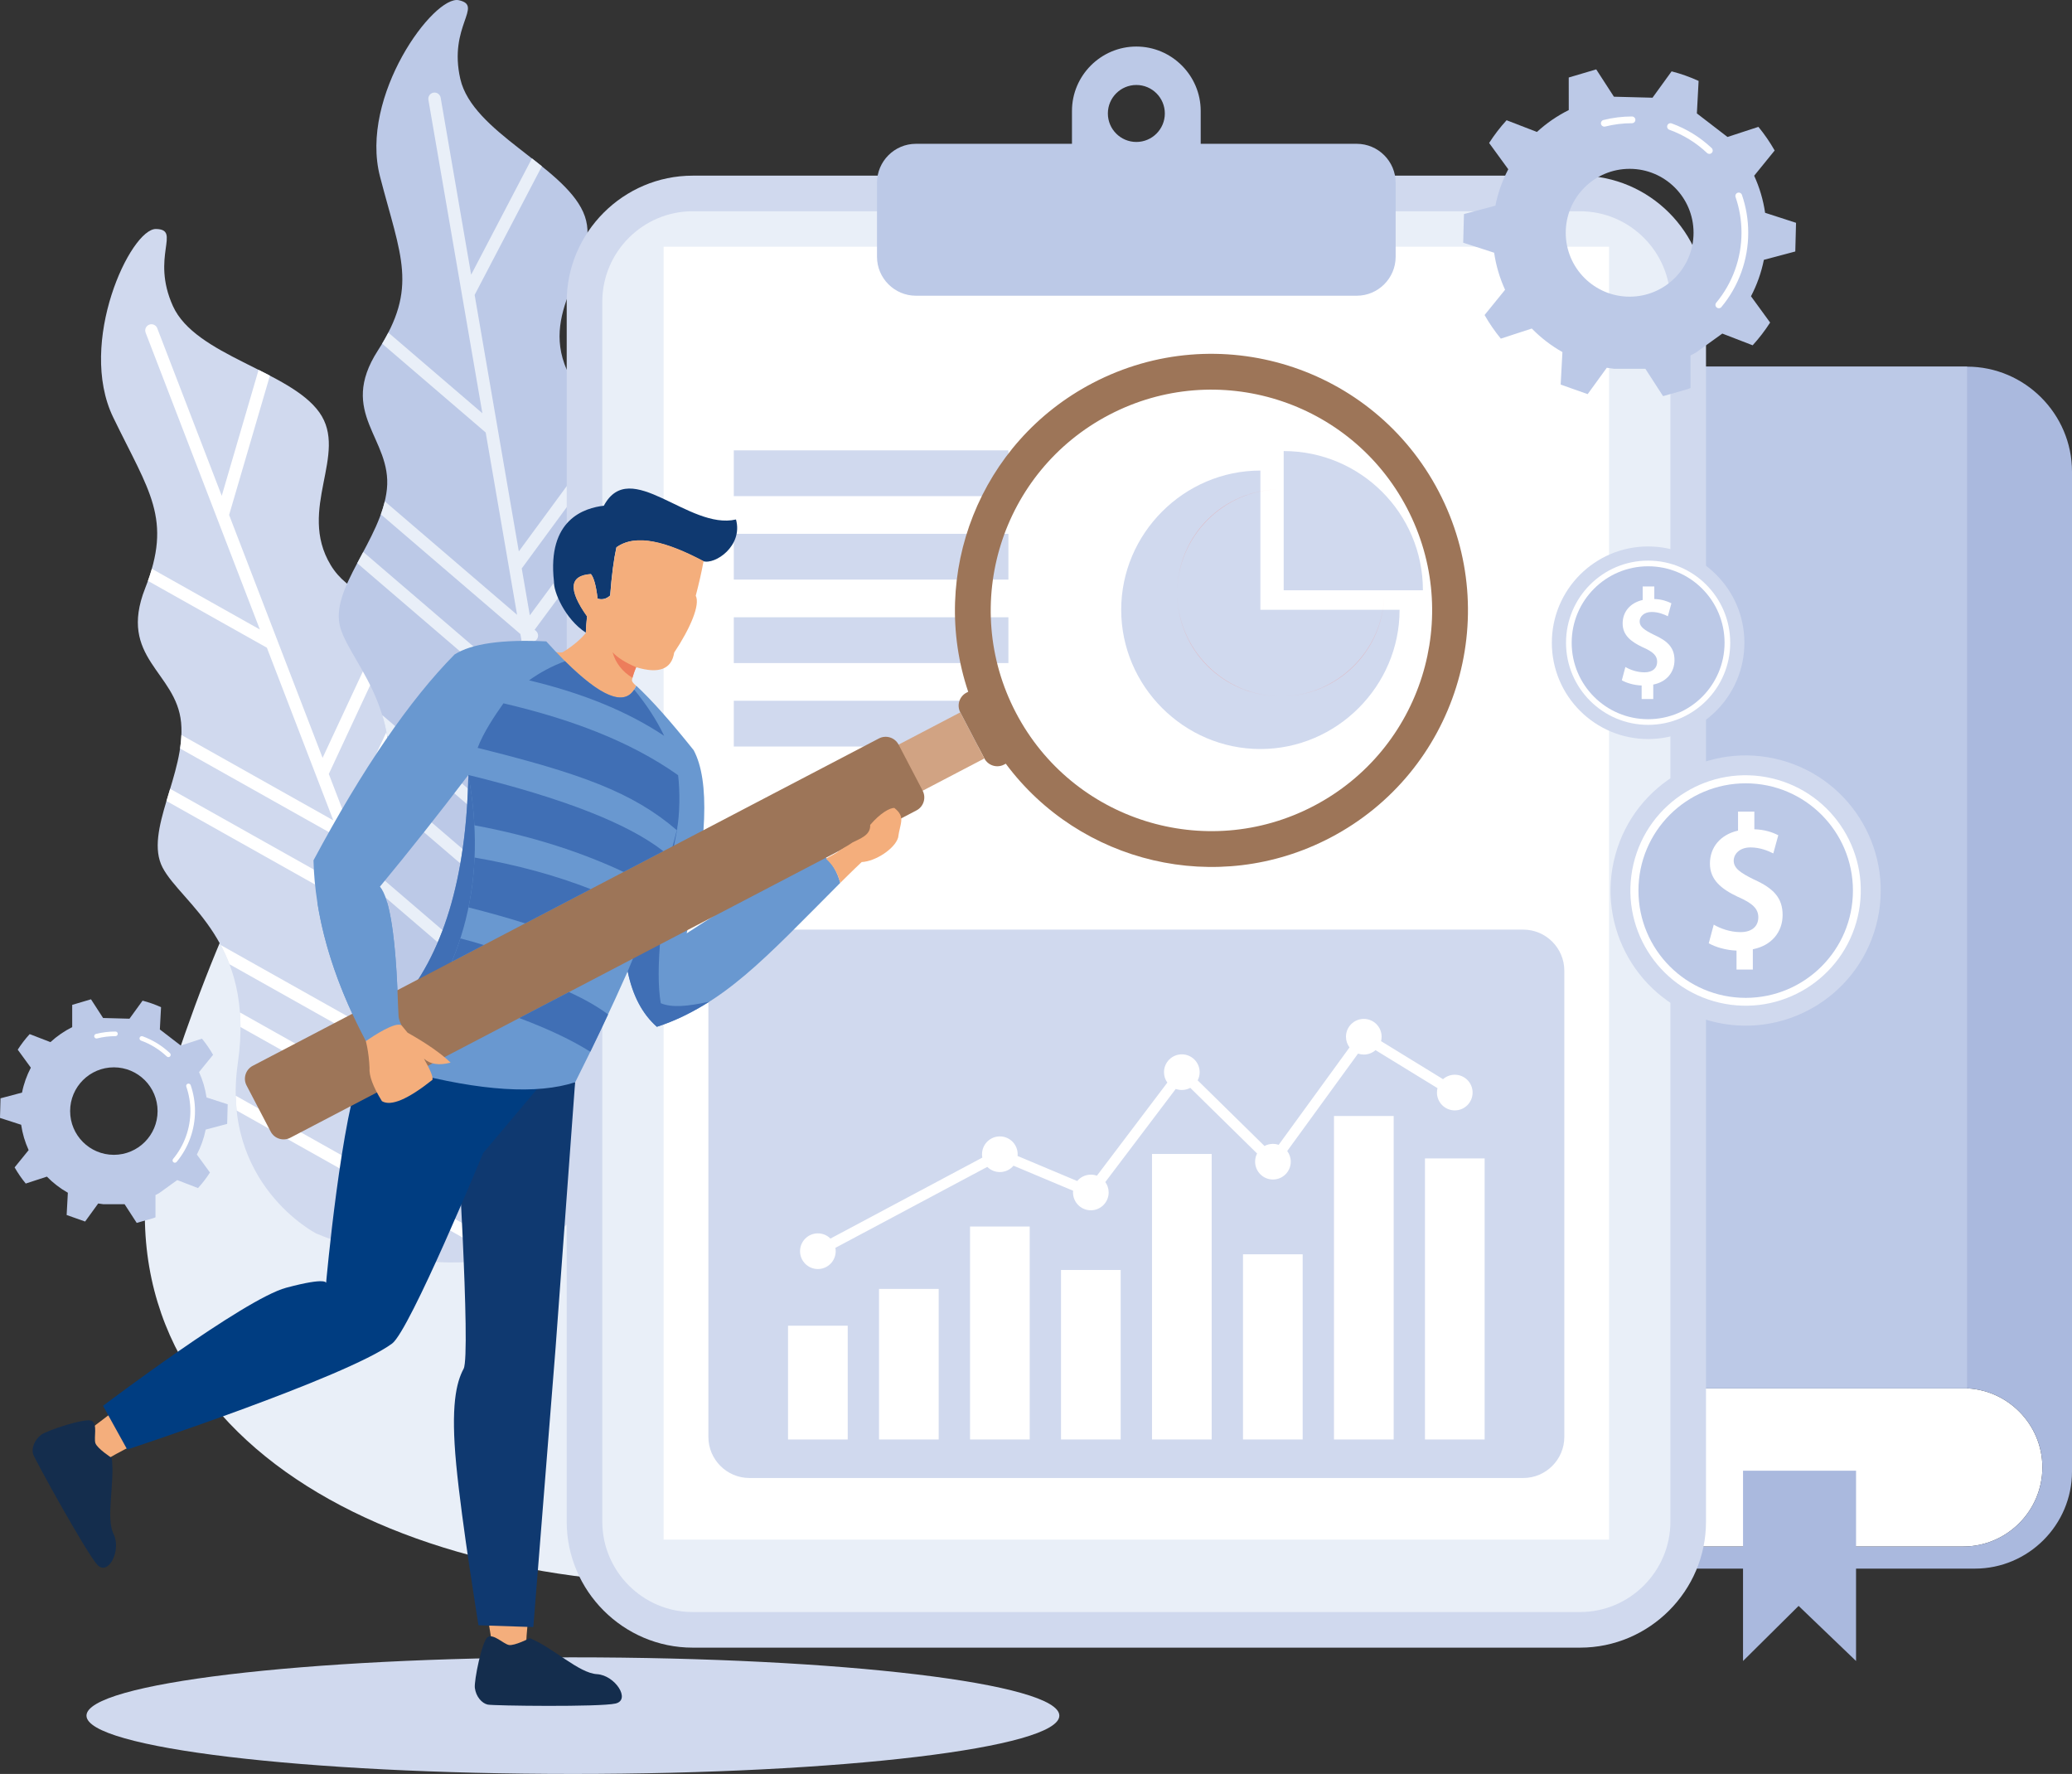 <?xml version="1.0" encoding="UTF-8"?><svg id="a" xmlns="http://www.w3.org/2000/svg" viewBox="0 0 1448.33 1239.73"><rect x="0" y="0" width="1448.33" height="1239.73" fill="#333333" stroke="none"/><g><path d="M514.67,403.46c103.29,0,91.5,182.41,166.07,238.01,98.7,73.6,268.49,37.16,268.49,163.46,0,221.73-220.23,302.06-460.23,302.06S44.22,984.01,115.68,762.87c71.46-221.14,159-359.41,398.99-359.41Z" style="fill:#e9eff8; fill-rule:evenodd;"/><path d="M220.83,861.92s-66.82-34.46-54.57-119.08c12.25-84.63-39.49-111.38-52.62-136.56-13.14-25.17,16.29-65.77,12.95-101.31-3.34-35.55-44.34-45.06-25.14-93.82,19.21-48.76,2.97-67.27-22.33-119.5-25.29-52.23,12.18-132.06,29.99-131.62,17.82,.44-3.9,19.11,11.75,53.84,15.66,34.72,81.7,45.29,102.36,74.32,20.66,29.03-15.66,67.5,7.92,106.69,23.58,39.18,93.84,27.04,112.42,65.06,18.58,38.03-25.71,83.6-12.83,123.47,12.89,39.87,60.33,62.46,80.3,94.5,19.97,32.02,57.37,93.38-3.87,166.64-61.26,73.25-186.33,17.37-186.33,17.37Z" style="fill:#d0d9ee; fill-rule:evenodd;"/><path d="M165.43,776.09c-.35-3.33-.57-6.78-.64-10.33l181.56,102.04-16.06-41.73c-.07-.17-.15-.35-.21-.53l-8.23-21.4-153.74-86.39c-.02-3.51-.14-6.92-.38-10.19l149.22,83.86-14.53-37.74-142.02-79.81c-1.83-4.8-3.9-9.26-6.14-13.43l143.27,80.51-7.22-18.73c-.09-.19-.16-.38-.22-.58l-31.55-81.96-142.17-79.89c.84-2.82,1.71-5.66,2.57-8.53l134.7,75.69-15.75-40.92-112.01-62.94c.47-3.16,.8-6.33,.92-9.46l106.19,59.68-11.85-30.78c-.07-.14-.12-.3-.17-.44l-34.42-89.44-83.13-46.71c1.05-2.91,1.95-5.72,2.73-8.44l75.5,42.43-30.06-78.08c-.07-.15-.13-.3-.17-.45l-49.62-128.9c-.86-2.24,.25-4.75,2.49-5.61,2.25-.87,4.75,.24,5.62,2.48l45.09,117.13,25.76-88.02c2.66,1.34,5.3,2.68,7.9,4.04l-28.51,97.36,33.87,88c.05,.12,.1,.24,.13,.36l31.34,81.38,49.46-106.06c2.79,.9,5.6,1.74,8.41,2.58l-53.53,114.77,11.94,31.02,65.18-138.64c2.81,.95,5.54,1.97,8.18,3.07l-68.09,144.83,1.04,.58c2.09,1.17,2.85,3.82,1.67,5.92-.34,.61-.81,1.1-1.34,1.46l17.6,45.72c.06,.14,.11,.27,.15,.4l28.5,74,48.27-102.69c1.9,2.6,3.93,5.12,6.06,7.6l-50.01,106.35,7.33,19.03,53.54-113.88c2.18,2.13,4.41,4.24,6.65,6.32l-55.86,118.83,18.69,48.53c.05,.13,.1,.25,.14,.38l5.17,13.44,68.59-145.89c2.14,2.55,4.14,5.14,5.97,7.79l-70.22,149.36,19.76,51.33c.04,.11,.1,.24,.13,.36l.06,.15c-3.42,1.07-6.88,1.98-10.37,2.74l-183.13-102.92Z" style="fill:#fff; fill-rule:evenodd;"/><path d="M293.04,710.34s-58.8-46.86-30.23-127.45c28.57-80.59-16.94-116.96-24.9-144.21-7.95-27.25,28.85-61.31,32.53-96.82,3.67-35.52-34.67-52.86-6.3-96.92,28.37-44.05,16.06-65.4,1.48-121.58C251.03,67.19,303.4-3.76,320.78,.16c17.39,3.92-7.56,17.98,1,55.09,8.56,37.1,71.25,60.39,85.85,92.91,14.59,32.51-28.56,63.13-13.1,106.17,15.45,43.04,86.73,44.87,97.51,85.8,10.78,40.93-41.56,76.95-36.73,118.57,4.83,41.62,46.94,73.06,60.27,108.38,13.31,35.32,37.99,102.81-36.4,162.67-74.39,59.86-186.12-19.41-186.12-19.41Z" style="fill:#bcc9e7; fill-rule:evenodd;"/><path d="M255.5,615.34c.3-3.34,.76-6.76,1.39-10.26l158.1,135.58-7.58-44.06c-.05-.19-.08-.38-.1-.56l-3.89-22.6-133.87-114.8c.68-3.45,1.21-6.82,1.62-10.07l129.93,111.43-6.86-39.85-123.67-106.06c-.86-5.06-2.02-9.85-3.4-14.37l124.75,106.98-3.41-19.78c-.04-.2-.09-.4-.1-.61l-14.91-86.55-123.79-106.16c1.38-2.59,2.79-5.21,4.19-7.86l117.29,100.58-7.44-43.21-97.53-83.64c1.09-3.01,2.03-6.05,2.76-9.09l92.46,79.29-5.6-32.51c-.03-.15-.06-.31-.07-.46l-16.27-94.44-72.38-62.07c1.6-2.65,3.03-5.23,4.32-7.75l65.74,56.37-14.2-82.44c-.04-.16-.07-.32-.08-.48l-23.45-136.11c-.4-2.37,1.18-4.61,3.54-5.02,2.37-.41,4.62,1.18,5.03,3.54l21.31,123.68,42.49-81.28c2.34,1.83,4.67,3.66,6.95,5.5l-47,89.9,16.01,92.94c.03,.13,.04,.25,.06,.38l14.81,85.93,69.26-94.33c2.55,1.42,5.14,2.8,7.74,4.17l-74.95,102.08,5.64,32.76,91.04-123.22c2.56,1.49,5.04,3.02,7.42,4.61l-95.11,128.72,.91,.77c1.82,1.56,2.04,4.3,.47,6.13-.44,.53-1.01,.92-1.6,1.18l8.31,48.28c.03,.14,.06,.28,.07,.42l13.47,78.15,67.43-91.27c1.35,2.92,2.85,5.8,4.44,8.63l-69.83,94.52,3.46,20.1,74.79-101.22c1.72,2.52,3.5,5.02,5.29,7.5l-78.02,105.6,8.83,51.26c.03,.13,.04,.26,.07,.39l2.45,14.2,95.8-129.66c1.6,2.91,3.06,5.85,4.32,8.81l-98.07,132.73,9.34,54.2c.03,.12,.04,.25,.06,.38l.03,.16c-3.56,.38-7.14,.6-10.7,.66l-159.46-136.75Z" style="fill:#e9eff8; fill-rule:evenodd;"/><path d="M1164.31,970.19h208.02c30.41,0,55.3,24.88,55.3,55.3s-24.88,55.3-55.3,55.3H852.43c25.81,0,46.92-24.88,46.92-55.3s-21.11-55.3-46.92-55.3h311.88Z" style="fill:#fff; fill-rule:evenodd;"/><path d="M1427.63,1025.49c0-30.41-24.88-55.3-55.3-55.3h-178.39l-333.16,.02c-.42,0-.85-.02-1.27-.02h-7.08c25.81,0,46.92,24.88,46.92,55.3s-21.11,55.3-46.92,55.3h519.9c30.41,0,55.3-24.88,55.3-55.3h0Zm-263.32-769.26h210.65c40.35,0,73.37,33.02,73.37,73.37v698.77c0,37.33-30.53,67.87-67.87,67.87H860.78c-11.44,0-21.49-6.22-26.94-15.44-2.75-4.64-4.33-10.06-4.33-15.82V288.22c0-17.6,14.4-31.99,32-31.99h302.8Z" style="fill:#aab9de; fill-rule:evenodd;"/><polygon points="1297.38 1027.82 1218.38 1027.82 1218.38 1160.8 1257.23 1122.29 1297.38 1160.8 1297.38 1027.82" style="fill:#aab9de; fill-rule:evenodd;"/><path d="M852.43,970.19c-13.94-4.97-21.57-13.4-22.92-25.32V288.22c0-17.6,14.4-31.99,32-31.99h513.46V970.19h-181.02l-333.16,.02-1.27-.02h-7.08Z" style="fill:#bcc9e7; fill-rule:evenodd;"/><path d="M400.47,1158.25c187.79,0,340.01,18.24,340.01,40.74s-152.23,40.74-340.01,40.74-340.02-18.24-340.02-40.74,152.23-40.74,340.02-40.74Z" style="fill:#d0d9ee; fill-rule:evenodd;"/><path d="M484.17,122.76h620.28c48.43,0,88.05,39.62,88.05,88.04v852.63c0,48.42-39.62,88.04-88.05,88.04H484.17c-48.42,0-88.04-39.62-88.04-88.04V210.8c0-48.42,39.62-88.04,88.04-88.04Z" style="fill:#d0d9ee; fill-rule:evenodd;"/><path d="M484.17,147.64h620.28c34.74,0,63.16,28.42,63.16,63.16v852.63c0,34.73-28.42,63.16-63.16,63.16H484.17c-34.73,0-63.16-28.42-63.16-63.16V210.8c0-34.74,28.42-63.16,63.16-63.16Z" style="fill:#e9eff8; fill-rule:evenodd;"/><rect x="463.88" y="172.44" width="660.85" height="903.54" style="fill:#fff;"/><path d="M640.23,100.5h109.08v-22.98c0-24.74,20.25-44.99,44.99-44.99h0c24.74,0,44.99,20.25,44.99,44.99v22.98h109.08c14.95,0,27.19,12.23,27.19,27.19v51.79c0,14.96-12.24,27.19-27.19,27.19h-308.15c-14.96,0-27.19-12.24-27.19-27.19v-51.79c0-14.96,12.23-27.19,27.19-27.19h0Zm154.08-41.11c-10.99,0-19.91,8.92-19.91,19.91s8.91,19.91,19.91,19.91,19.91-8.92,19.91-19.91-8.92-19.91-19.91-19.91Z" style="fill:#bcc9e7; fill-rule:evenodd;"/><path d="M523.84,649.67h540.95c15.77,0,28.67,12.91,28.67,28.68v325.88c0,15.77-12.9,28.68-28.67,28.68H523.84c-15.78,0-28.68-12.91-28.68-28.68v-325.88c0-15.77,12.9-28.68,28.68-28.68Z" style="fill:#d0d9ee; fill-rule:evenodd;"/><path d="M580.47,865.58l106.18-56.58c-.15-.76-.22-1.55-.22-2.35,0-6.88,5.58-12.47,12.46-12.47s12.46,5.59,12.46,12.47c0,.41-.01,.81-.06,1.21l41.66,17.5c2.29-2.72,5.71-4.45,9.54-4.45,1.49,0,2.92,.26,4.24,.74l49.24-65.08c-1.48-2.05-2.34-4.55-2.34-7.28,0-6.88,5.58-12.46,12.46-12.46s12.47,5.58,12.47,12.46c0,2.07-.5,4.01-1.39,5.72l46.71,45.87c1.76-.95,3.77-1.49,5.91-1.49,1.4,0,2.76,.23,4.02,.66l49.5-68.07c-1.56-2.08-2.48-4.66-2.48-7.46,0-6.88,5.58-12.46,12.46-12.46s12.46,5.58,12.46,12.46c0,1.07-.13,2.1-.39,3.09l43.31,26.57c2.19-1.93,5.07-3.1,8.22-3.1,6.88,0,12.46,5.58,12.46,12.46s-5.58,12.46-12.46,12.46-12.46-5.58-12.46-12.46c0-1.06,.13-2.1,.38-3.08l-43.31-26.57c-2.19,1.92-5.07,3.09-8.22,3.09-1.4,0-2.76-.23-4.02-.66l-49.5,68.07c1.55,2.08,2.48,4.66,2.48,7.45,0,6.88-5.58,12.47-12.46,12.47s-12.46-5.59-12.46-12.47c0-2.06,.5-4,1.38-5.72l-46.7-45.87c-1.76,.95-3.78,1.49-5.92,1.49-1.49,0-2.92-.27-4.24-.74l-49.23,65.08c1.46,2.04,2.34,4.55,2.34,7.27,0,6.88-5.58,12.47-12.46,12.47s-12.46-5.58-12.46-12.47c0-.41,.02-.8,.06-1.2l-41.65-17.5c-2.29,2.72-5.71,4.45-9.55,4.45-3.42,0-6.52-1.38-8.78-3.62l-106.18,56.58c.14,.76,.22,1.55,.22,2.35,0,6.88-5.58,12.46-12.46,12.46s-12.46-5.58-12.46-12.46,5.57-12.47,12.46-12.47c3.42,0,6.52,1.38,8.77,3.62Z" style="fill:#fff; fill-rule:evenodd;"/><path d="M550.83,926.47h41.72v79.52h-41.72v-79.52h0Zm445.23-116.9h41.71v196.42h-41.71v-196.42h0Zm-63.6-29.64h41.72v226.06h-41.72v-226.06h0Zm-63.6,96.65h41.71v129.4h-41.71v-129.4h0Zm-63.61-70.13h41.71v199.53h-41.71v-199.53h0Zm-63.6,81.08h41.71v118.45h-41.71v-118.45h0Zm-63.6-30.36h41.71v148.81h-41.71v-148.81h0Zm-63.61,43.61h41.71v105.2h-41.71v-105.2Z" style="fill:#fff; fill-rule:evenodd;"/><path d="M881.01,426.15h97.3c0,53.38-43.92,97.31-97.3,97.31s-97.29-43.92-97.29-97.31,43.91-97.3,97.29-97.3v97.3Z" style="fill:#d0d9ee; fill-rule:evenodd;"/><path d="M994.62,412.53c0-53.74-43.57-97.3-97.32-97.3v97.3h97.32Z" style="fill:#d0d9ee; fill-rule:evenodd;"/><path d="M822.88,414.28c0,39.94,32.39,72.34,72.33,72.34-39.68,0-72.33-32.66-72.33-72.34Z" style="fill:#f0948f; fill-rule:evenodd;"/><path d="M895.22,341.94c-39.94,0-72.33,32.39-72.33,72.34,0-39.68,32.65-72.34,72.33-72.34Z" style="fill:#f0948f; fill-rule:evenodd;"/><path d="M895.22,486.62c39.96,0,72.35-32.4,72.35-72.34,0,39.68-32.67,72.34-72.35,72.34Z" style="fill:#f0948f; fill-rule:evenodd;"/><path d="M512.92,314.73h191.95v32h-191.95v-32h0Zm0,175h191.95v31.99h-191.95v-31.99h0Zm0-58.34h191.95v32h-191.95v-32h0Zm0-58.33h191.95v31.99h-191.95v-31.99Z" style="fill:#d0d9ee; fill-rule:evenodd;"/><path d="M368.64,1162.64c.55-4.89-1.24-11.52-.55-19.47,5.38-61.91,17.02-201.74,17.02-201.74,0,0,13.16-110.78,14.18-180.89-14.18-1.26-28.09-3.71-41.79-7.15-29.85-7.62-49.86-19.8-78.31-33.57-15.53,57.21-44.28,162.21-44.28,162.21,0,0,.07,22.38-29.7,22.38-26.13,0-134.66,90.84-156.14,104.35,2.77,6.56,9.8,13.05,12.98,19.53,34.5-28.2,212.19-93.09,212.19-93.09l48.22-122.23s14.48,149.84,2.8,161.56c-11.69,11.65,20.72,179.56,20.72,188.1,0,1.06,13.66-.19,22.66,0Z" style="fill:#f4ae7c; fill-rule:evenodd;"/><path d="M318.89,781.13s10.39,165.66,5.19,175.4c-5.19,9.73-9.09,25.96-5.19,66.88,3.88,40.91,15.58,112.42,15.58,112.42l38.33,1.26,15.58-195.53,13.33-181.29,.33-3.84-51.98-39-31.17,63.69Z" style="fill:#0f3970; fill-rule:evenodd;"/><path d="M72.03,982.48l16.89,30.52s153.03-50.39,185.14-74.03c12.35-9.06,63.67-133.15,63.67-133.15l40.49-48.07,.42-26.69-86.94-38.21s-31.58,35.56-37.78,49.93c-15.46,35.82-25.98,153.94-25.98,153.94,0,0,1.29-4.57-27.93,3.24-29.24,7.81-127.99,82.5-127.99,82.5Z" style="fill:#003d81; fill-rule:evenodd;"/><path d="M78.11,1018.9s-10.23-6.62-11.44-10.39c-1.2-3.85,1.69-13.38-2.54-15.56-4.22-2.25-31.26,6.68-35.29,9.73-4.97,3.78-6.91,9.67-5.68,13.57,1.24,3.84,37.21,69,44.83,77.27,7.6,8.28,17.05-10,11.41-21.39-5.63-11.39,.92-35.35-1.28-53.23Z" style="fill:#142d4d; fill-rule:evenodd;"/><path d="M370.35,1144.83s-10.8,5.56-14.69,4.77c-3.9-.86-10.78-8.08-14.77-5.49-3.99,2.58-9.6,30.52-8.97,35.49,.8,6.22,4.99,10.79,8.98,11.66,3.98,.86,78.39,1.78,89.33-.73,10.96-2.51-.27-19.8-12.94-20.53-12.67-.72-30.27-18.28-46.94-25.16Z" style="fill:#142d4d; fill-rule:evenodd;"/><path d="M491.43,392.18c-25.81-13.62-46.98-19.39-60.58-9.64-1.84,8.35-3.3,19.55-4.37,33.63-2.71,2.43-5.64,3.14-8.77,2.11-1.05-8.97-2.61-14.67-4.67-17.09-15.07,.98-15.97,10.81-2.69,29.5-.51,4.55-.78,8.36-.85,11.44-14.65-9.54-22.7-28.82-22.27-35.71-4.95-43.7,21.62-51.48,34.86-52.99,18.48-34.57,59.34,17.29,92.37,9.61,5.1,18.47-14.7,31.85-23.03,29.12Z" style="fill:#0f3970; fill-rule:evenodd;"/><path d="M379.53,452.93c4.52,2.06,12.15,3.89,14.06,2.73,7.26-4.42,13.11-9.68,15.9-13.32,.06-3.1,.34-6.93,.85-11.5-13.34-18.78-12.43-28.66,2.71-29.65,2.07,2.44,3.64,8.16,4.69,17.17,3.14,1.03,6.08,.32,8.81-2.12,1.06-14.14,2.54-25.4,4.39-33.79,13.67-9.79,34.94-3.99,60.87,9.68-1.43,7.73-3.26,15.79-5.48,24.2,3.17,6.23-3.59,22.45-15.08,39.75-1.8,11.61-10.65,15.01-26.55,10.21-1.65,3.75-3.04,8.57-2.99,9.19,.08,.97,1.17,2.28,2.82,3.67h0c-6.11,17.99-27.78,9.25-65-26.23Z" style="fill:#f4ae7c; fill-rule:evenodd;"/><path d="M587.34,617c-53.1,53.22-81.16,84.77-128.21,100.59-10.19-9.03-16.98-21.95-20.38-38.75-11.64,26.2-23.86,52.03-36.68,77.49-26.58,8.64-65.66,6.19-117.22-7.36l-6.14-23.88c-3.76-2.7-15.26-2.45-22.96,2.45-24.49-46.08-35.72-88.68-36.62-126.29,34.35-64.15,67.22-112.11,98.62-143.89,11.96-7.57,33.32-10.62,64.07-9.13,34.5,38.12,55.47,48.44,62.88,30.95,10.73,9.94,24.12,24.97,40.18,45.1,11.33,21.22,9.71,63.88-4.89,127.99,30.84-20.15,62.29-39.28,97.13-53.07,4.14,3.53,8.11,9.61,10.22,17.79h0Zm-309.09,86.22c31.37-35.37,47.74-89.24,49.13-161.63-20.29,26.72-40.88,52.73-61.79,78.02,6.98,8.35,11.2,36.22,12.66,83.61Z" style="fill:#6998d0; fill-rule:evenodd;"/><path d="M438.76,678.84c16.75-39.93,28.39-73.62,34.94-101.07-11.79,59.26-15.74,100.37-11.83,123.33,7.65,3.22,18.44,2.31,34.01-1.09-11.78,7.33-23.7,13.5-36.74,17.58-10.19-9.03-16.98-21.95-20.38-38.75Z" style="fill:#406fb5; fill-rule:evenodd;"/><path d="M278.72,725.1c.32-6.78,.16-14.07-.47-21.88,31.36-35.37,47.74-89.24,49.13-161.63,13.29,71.93-2.47,134.89-47.29,188.85l-1.38-5.34Z" style="fill:#406fb5; fill-rule:evenodd;"/><path d="M428.19,455.87c3.55,3.77,9.05,7.25,16.5,10.42-1.11,2.51-2.1,5.51-2.62,7.4-7.07-4.31-11.7-10.25-13.88-17.82Z" style="fill:#ed7d5b; fill-rule:evenodd;"/><path d="M1005.69,343.54c-45.87-87.75-154.19-121.71-241.93-75.84-79.2,41.39-114.57,133.66-86.99,215.75l-1.22,.64c-4.96,2.59-6.9,8.78-4.31,13.74l16.84,32.21c2.59,4.97,8.77,6.91,13.74,4.31l1.22-.64c51.67,69.51,147.61,93.14,226.8,51.75,87.75-45.86,121.71-154.18,75.84-241.93h0Zm-22.19,11.59c39.46,75.5,10.25,168.7-65.25,208.15-75.5,39.46-168.7,10.25-208.16-65.25-39.46-75.5-10.25-168.69,65.26-208.15,75.5-39.46,168.7-10.25,208.15,65.25Z" style="fill:#9d7558; fill-rule:evenodd;"/><rect x="593.38" y="516.96" width="91.48" height="36.35" transform="translate(-175.2 357) rotate(-27.6)" style="fill:#d1a383;"/><path d="M644.95,552.59l-16.84-32.22c-2.6-4.96-8.78-6.9-13.74-4.3l-73.94,38.64-.11,.06-159.69,83.47h-.03s-44.23,23.13-44.23,23.13l-159.71,83.48c-4.97,2.59-6.91,8.78-4.31,13.74l16.84,32.21c2.59,4.97,8.78,6.9,13.74,4.31l73.95-38.65,.1-.05,159.71-83.47,44.23-23.13h0s159.71-83.47,159.71-83.47c4.96-2.59,6.9-8.78,4.31-13.74Z" style="fill:#9d7558; fill-rule:evenodd;"/><path d="M258.31,746.29h0c-.47-10.52-2.25-19.66-5.35-27.41,4.9-7.7,15.21-12.8,19.76-11.96l12.17,14.77c13.18,7.39,23.21,14.37,30.09,20.92-8.02,2.14-14.25,1.21-18.67-2.8,4.52,7.89,6.51,12.83,5.97,14.83-17.23,13.68-29,18.66-35.31,14.92-6.22-10.08-9.11-17.83-8.66-23.28Z" style="fill:#f4ae7c; fill-rule:evenodd;"/><path d="M221.91,631.16c4.75,29.79,15.64,62.13,33.84,96.39,5.87-4.01,20.34-13.47,24.81-11.1-2.74-6.37-1.69-5.42-2.31-13.23-1.07-34.46-3.59-58.6-7.57-72.41-12.71,1-28.97,1.12-48.77,.35Z" style="fill:#6998d0; fill-rule:evenodd;"/><path d="M587.33,617.02c1.71-1.63,8.24-8.24,14.98-14.57,9.71-.44,23.2-9.37,25.47-17.07,1.38-10.41,5.4-14.28-2.59-20.72-3.08-.26-10,3.7-16.93,11.82,.41,7.36-7.4,9.67-12.38,12.29-6.37,4.28-1.86,.98-9.12,5.7-3.21,2.68-7.67,4.23-9.33,5.73,4.16,3.81,7.7,8.55,9.91,16.81Z" style="fill:#f4ae7c; fill-rule:evenodd;"/><path d="M435.88,609.36c-27.73-13-62.06-24.77-104.28-32.6-.6-11.47-2-23.19-4.22-35.16,66.25,16.21,111.68,33.96,136.27,53.25l-27.76,14.51h0Zm-114.09,46.46c5.26,1.32,10.7,2.86,16.36,4.62l-1.78,.93-20.58,10.76c2.23-5.37,4.24-10.8,6-16.31h0Zm41.14,55.65l34.77-18.16c10.93,4.96,20.06,10.18,27.35,15.64-4.07,8.72-8.21,17.41-12.42,26.06-12.99-8.17-29.56-16.01-49.69-23.54h0Zm17.67-73.22l32.29-16.88c-24.55-9.6-51.61-16.97-81.16-22.08-.5,11.9-1.91,23.52-4.25,34.86,14.43,3.64,27.65,7.36,39.63,11.16l13.48-7.05h0Zm83.65-123.99c-25.27-16.88-56.74-29.82-94.43-38.79,7.53-5.46,15.91-9.92,25.14-13.4,24.97,24.8,41.08,31.41,48.33,19.84,8.82,10.73,15.81,21.52,20.97,32.34h0Zm-112.34-22.73c-5.95,8.37-14.05,20.45-18.04,31.12,71.55,17.82,108.1,30.75,139.24,57.52,2.17-10.75,2.21-27.78,.88-38.44-34.19-24.2-76.53-39.57-122.08-50.21Z" style="fill:#406fb5; fill-rule:evenodd;"/><path d="M1139.12,207.33c-24.67,0-44.67-20-44.67-44.67s20-44.67,44.67-44.67,44.67,20,44.67,44.67-20,44.67-44.67,44.67h0Zm66.81,26.56h0Zm-37.47-184.03h0Zm-99.81,40.12h0Zm2.07,139.61c6.29,6.42,13.49,11.98,21.41,16.45l-1.22,22.72,18.87,6.68,13.36-18.42,5.16,.72h21.82s12.36,19.1,12.36,19.1l16.88-4.8,.58-.21,1.74-.67-.03-22.75,3.76-1.97,18.49-13.32,2.03,.78,19.18,7.41c4.5-4.93,8.59-10.24,12.21-15.89l-13.38-18.37c4.13-7.9,7.2-16.46,9.01-25.46l21.96-5.84,.52-20.04-21.62-7c-1.32-9.11-3.94-17.81-7.65-25.9l14.33-17.64c-3.32-5.83-7.12-11.36-11.36-16.51l-21.62,7.06-21.39-16.46,1.21-22.71c-6.02-2.75-12.33-5-18.88-6.68l-13.34,18.41-26.98-.7-12.37-19.1-19.21,5.69,.02,22.75c-8.14,4.04-15.62,9.2-22.24,15.29l-5.7-2.19-15.52-5.99c-4.5,4.92-8.59,10.24-12.21,15.89l13.38,18.37c-4.13,7.88-7.21,16.43-9.01,25.46l-21.96,5.84-.53,20.03,21.62,6.99c1.33,9.09,3.94,17.79,7.65,25.9l-14.33,17.65c3.32,5.83,7.12,11.35,11.35,16.5l21.62-7.05Z" style="fill:#bcc9e7; fill-rule:evenodd;"/><path d="M1201.46,215.42c-.53,0-1.07-.18-1.51-.55-1-.83-1.14-2.31-.31-3.31,11.39-13.7,17.67-31.06,17.67-48.91,0-8.55-1.4-16.94-4.15-24.94-.43-1.23,.23-2.57,1.46-2.99,1.23-.43,2.57,.23,2.99,1.46,2.93,8.49,4.41,17.4,4.41,26.47,0,18.94-6.65,37.38-18.75,51.92-.46,.56-1.12,.85-1.8,.85Z" style="fill:#fff; fill-rule:evenodd;"/><path d="M1194.85,107.55c-.58,0-1.16-.21-1.62-.64-7.65-7.21-16.52-12.67-26.35-16.23-1.22-.44-1.85-1.8-1.41-3.02,.45-1.23,1.8-1.86,3.02-1.41,10.44,3.79,19.85,9.59,27.98,17.23,.93,.89,.99,2.38,.09,3.33-.47,.49-1.08,.74-1.71,.74Z" style="fill:#fff; fill-rule:evenodd;"/><path d="M1121.4,88.5c-1.05,0-2.02-.71-2.29-1.77-.31-1.26,.45-2.54,1.71-2.86,6.48-1.63,13.2-2.47,19.94-2.47,1.31,0,2.37,1.06,2.37,2.36s-1.06,2.35-2.37,2.35c-6.35,0-12.67,.78-18.79,2.33-.19,.04-.38,.07-.58,.07Z" style="fill:#fff; fill-rule:evenodd;"/><path d="M79.58,807.06c-16.89,0-30.56-13.69-30.56-30.57s13.68-30.57,30.56-30.57,30.57,13.69,30.57,30.57-13.69,30.57-30.57,30.57h0Zm45.71,18.17h0Zm-25.63-125.91h0Zm-68.29,27.46h0Zm1.42,95.52c4.3,4.4,9.23,8.21,14.64,11.26l-.84,15.55,12.91,4.57,9.14-12.61,3.53,.5h14.93s8.46,13.06,8.46,13.06l11.54-3.29,.4-.15,1.19-.45v-15.57s2.56-1.35,2.56-1.35l12.64-9.11,1.4,.53,13.12,5.06c3.08-3.37,5.88-7.01,8.35-10.87l-9.15-12.57c2.82-5.41,4.92-11.25,6.17-17.42l15.02-3.99,.36-13.71-14.79-4.78c-.9-6.24-2.7-12.18-5.24-17.72l9.81-12.07c-2.27-3.99-4.87-7.77-7.77-11.3l-14.79,4.83-14.64-11.26,.83-15.55c-4.12-1.88-8.44-3.41-12.91-4.57l-9.14,12.61-18.45-.49-8.46-13.07-13.14,3.89v15.56c-5.56,2.77-10.67,6.31-15.2,10.47l-3.9-1.5-10.62-4.09c-3.08,3.36-5.88,7-8.35,10.87l9.16,12.57c-2.83,5.4-4.94,11.25-6.17,17.43l-15.03,3.99-.36,13.71,14.79,4.78c.91,6.22,2.7,12.17,5.23,17.72l-9.8,12.07c2.27,3.98,4.87,7.76,7.77,11.29l14.79-4.83Z" style="fill:#bcc9e7; fill-rule:evenodd;"/><path d="M122.23,812.58c-.36,0-.73-.12-1.03-.37-.68-.57-.78-1.58-.21-2.27,7.79-9.37,12.09-21.25,12.09-33.47,0-5.84-.96-11.58-2.85-17.06-.3-.84,.16-1.75,1-2.04,.84-.29,1.76,.16,2.05,.99,2,5.82,3.02,11.91,3.02,18.11,0,12.97-4.55,25.58-12.83,35.53-.31,.38-.77,.58-1.23,.58Z" style="fill:#fff; fill-rule:evenodd;"/><path d="M117.71,738.78c-.39,0-.79-.15-1.1-.44-5.24-4.93-11.31-8.67-18.03-11.11-.84-.3-1.26-1.23-.97-2.06,.31-.84,1.24-1.27,2.06-.96,7.15,2.59,13.59,6.56,19.15,11.79,.64,.61,.67,1.63,.06,2.28-.32,.33-.74,.5-1.17,.5Z" style="fill:#fff; fill-rule:evenodd;"/><path d="M67.46,725.75c-.72,0-1.38-.49-1.57-1.21-.21-.86,.31-1.74,1.17-1.96,4.44-1.12,9.03-1.68,13.65-1.68,.9,0,1.61,.72,1.61,1.61s-.72,1.61-1.61,1.61c-4.35,0-8.67,.53-12.86,1.59-.13,.03-.26,.04-.39,.04Z" style="fill:#fff; fill-rule:evenodd;"/></g><g><path d="M1152.04,381.89c37.16,0,67.3,30.13,67.3,67.3s-30.13,67.29-67.3,67.29-67.3-30.13-67.3-67.29,30.13-67.3,67.3-67.3Z" style="fill:#d0d9ee; fill-rule:evenodd;"/><path d="M1152.04,391.79c31.7,0,57.39,25.69,57.39,57.39s-25.69,57.39-57.39,57.39-57.39-25.7-57.39-57.39,25.7-57.39,57.39-57.39Z" style="fill:#fff; fill-rule:evenodd;"/><path d="M1152.04,395.75c29.51,0,53.43,23.92,53.43,53.44s-23.92,53.43-53.43,53.43-53.43-23.92-53.43-53.43,23.92-53.44,53.43-53.44Z" style="fill:#bcc9e7; fill-rule:evenodd;"/><path d="M1168.29,421.62c-2.73-1.4-6.62-2.82-11.93-2.99v-8.78h-8.12v9.45c-8.79,1.99-14.01,8.29-14.01,16.41s5.71,12.68,13.76,16.49c7.62,3.31,10.36,6.05,10.36,10.28s-2.9,7.38-8.86,7.38c-5.22,0-10.11-1.83-13.34-3.73l-2.49,9.29c3.15,1.83,8.54,3.48,13.85,3.64v9.46h8.12v-10.11c9.37-1.83,14.84-8.62,14.84-17.08s-4.47-13.26-14.25-17.65c-6.55-3.23-10.11-5.55-10.11-9.37,0-3.23,2.82-6.63,8.37-6.63,4.81,0,8.87,1.74,11.35,2.99l2.48-9.03Z" style="fill:#fff; fill-rule:evenodd;"/></g><g><circle cx="1220.24" cy="622.39" r="94.42" transform="translate(299.65 1636.73) rotate(-74.8)" style="fill:#d0d9ee;"/><circle cx="1220.24" cy="622.39" r="80.52" transform="translate(334.48 1667.27) rotate(-76.74)" style="fill:#fff;"/><path d="M1220.24,547.43c41.4,0,74.96,33.56,74.96,74.96s-33.56,74.97-74.96,74.97-74.96-33.56-74.96-74.97,33.56-74.96,74.96-74.96Z" style="fill:#bcc9e7; fill-rule:evenodd;"/><path d="M1243.03,583.73c-3.83-1.98-9.3-3.96-16.74-4.19v-12.32h-11.4v13.26c-12.32,2.79-19.65,11.63-19.65,23.03s8.02,17.79,19.3,23.14c10.7,4.65,14.53,8.5,14.53,14.42s-4.07,10.35-12.44,10.35c-7.33,0-14.19-2.56-18.72-5.23l-3.49,13.02c4.41,2.56,11.98,4.89,19.41,5.12v13.26h11.4v-14.19c13.14-2.56,20.82-12.09,20.82-23.96s-6.28-18.61-20-24.77c-9.19-4.53-14.19-7.79-14.19-13.14,0-4.53,3.95-9.3,11.75-9.3,6.74,0,12.44,2.44,15.93,4.19l3.48-12.67Z" style="fill:#fff; fill-rule:evenodd;"/></g></svg>